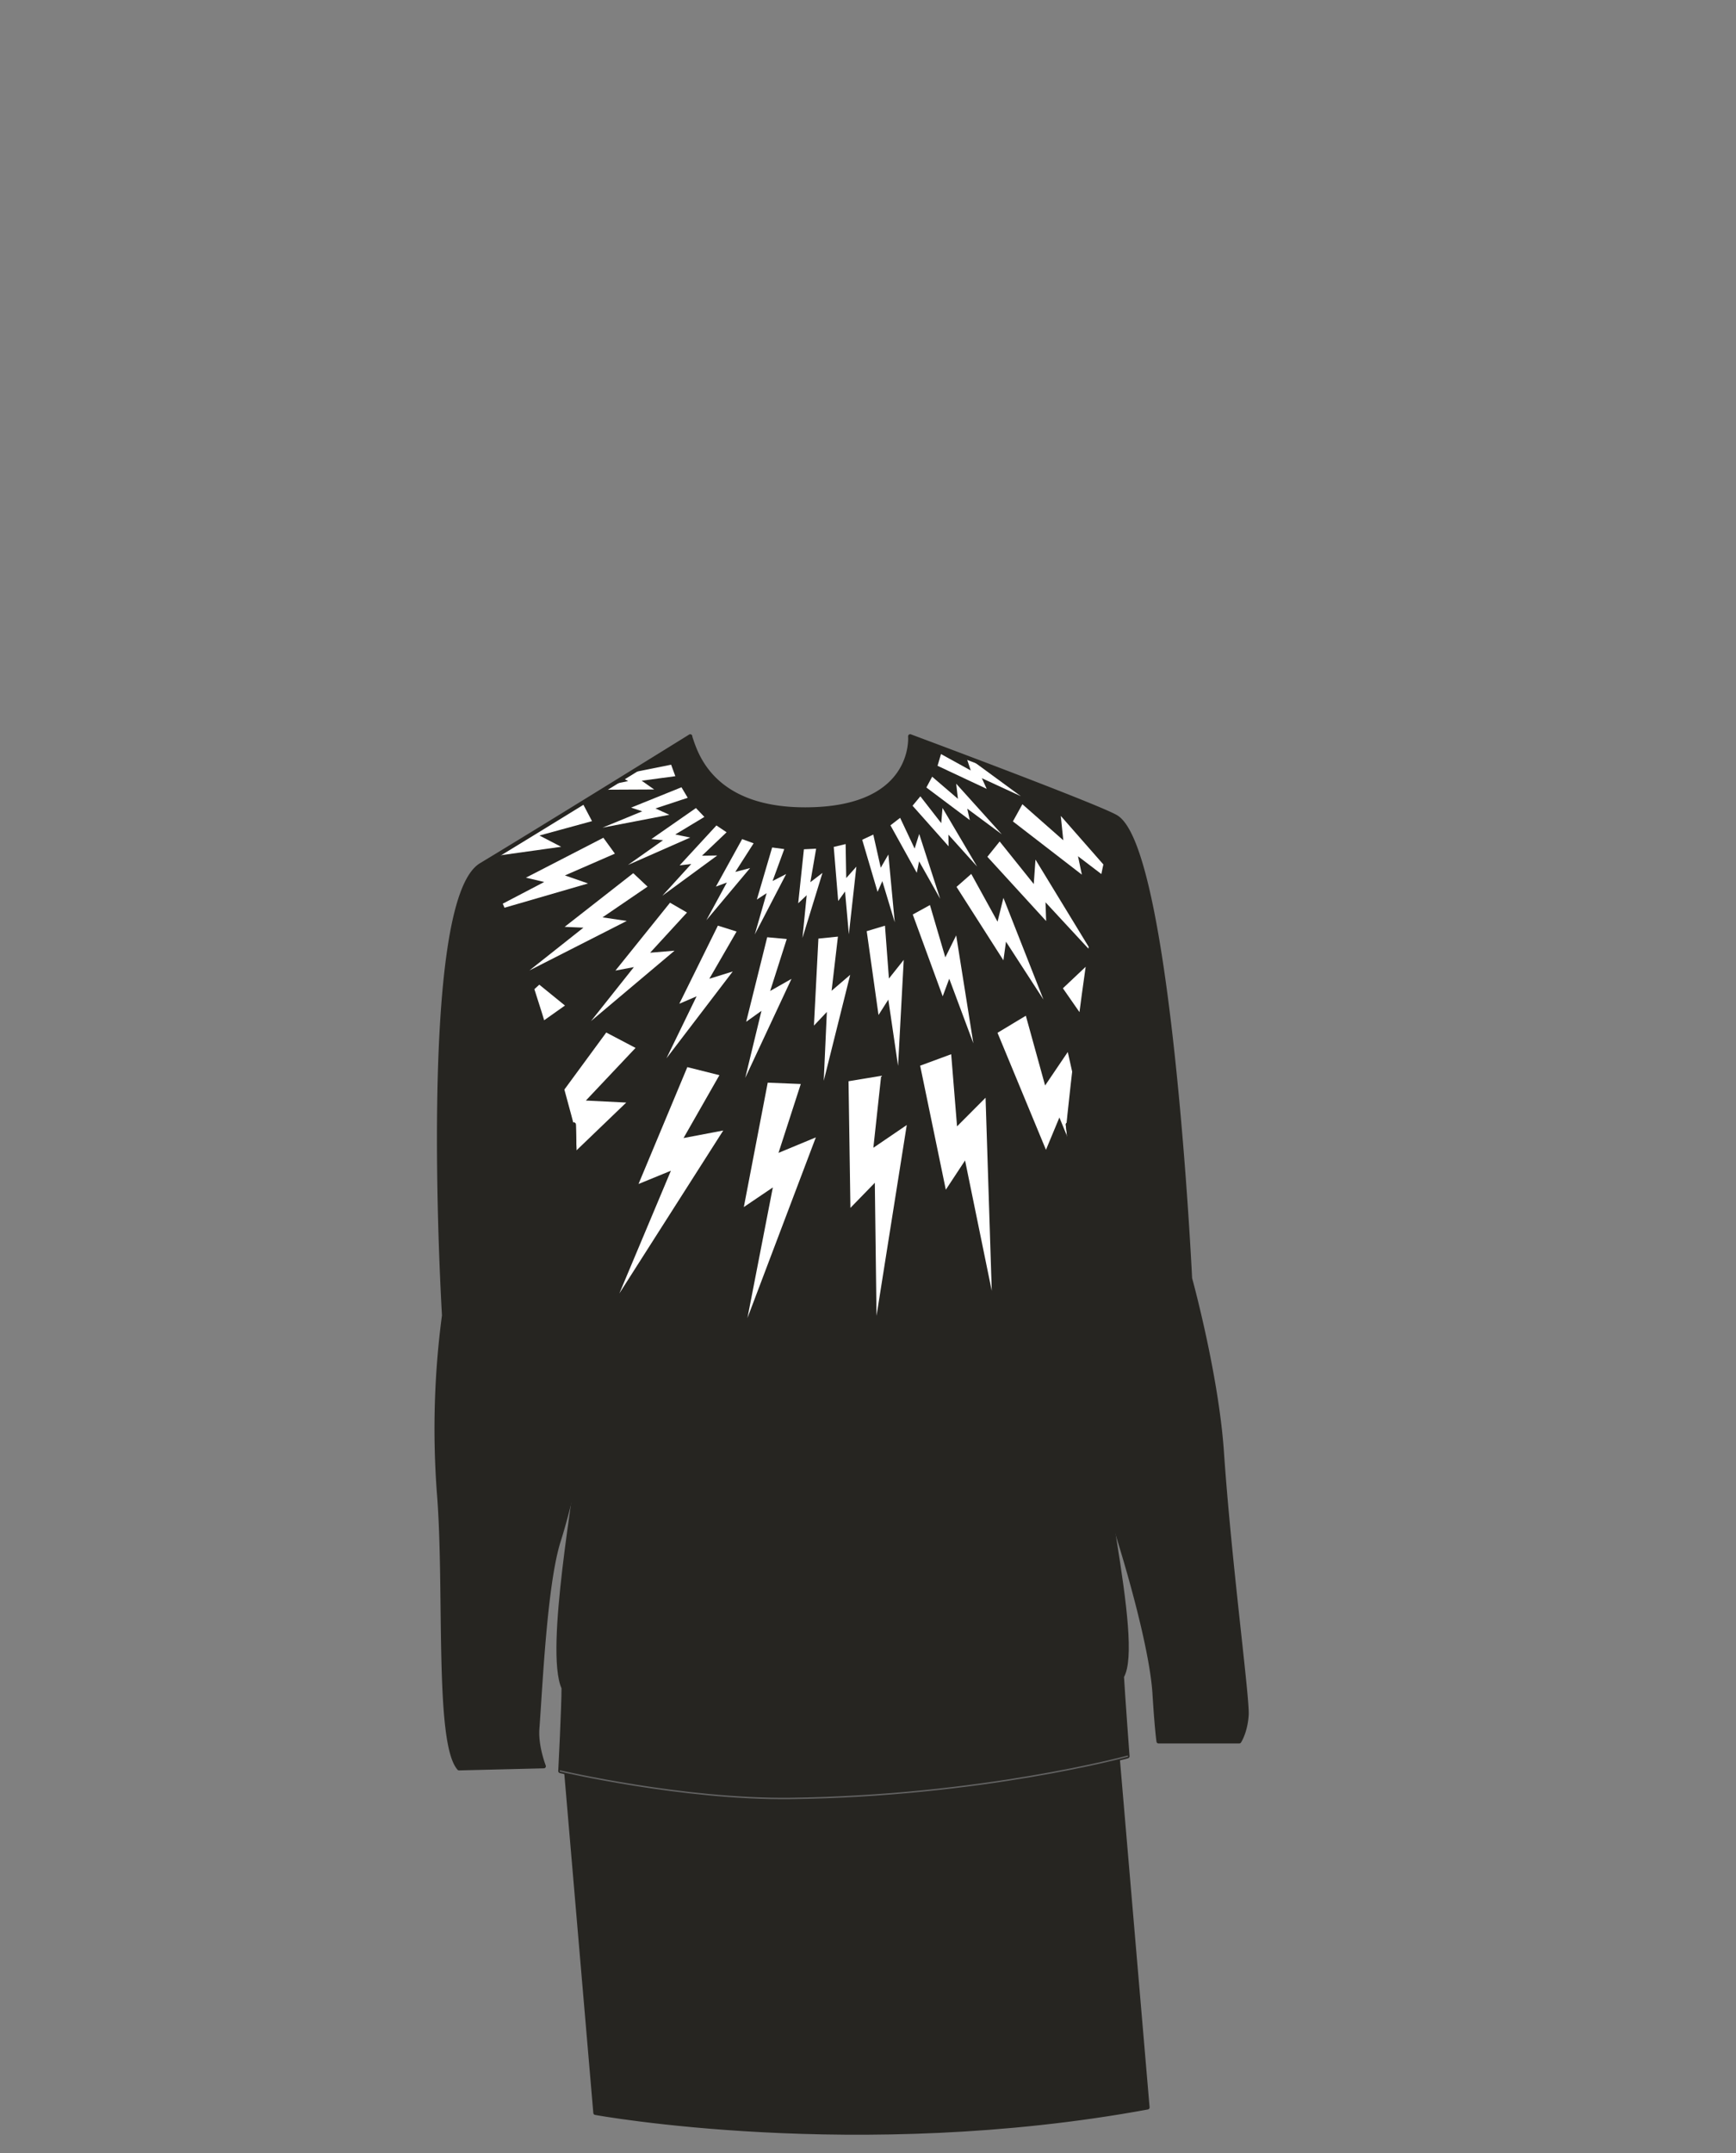 <svg xmlns="http://www.w3.org/2000/svg" xmlns:xlink="http://www.w3.org/1999/xlink" width="1250" height="1550" viewBox="0 0 1250 1550"><rect x="0" y="0" width="1250" height="1550" fill="#808080" stroke="none"/><defs><clipPath id="a"><path d="M804,588.43c-10.88-7.11-148.63-58.32-148.63-58.32s4.72,52.64-75.63,52.64c-65.09,0-77.84-37.88-82-50a12.42,12.42,0,0,1-.75-2.59c-1,.66-106.06,65.8-150.57,92.61,27,32.14,66.73,186.85,66.73,186.85l3.3,245,380.93,27.25L767.86,809.59S785.31,634.23,804,588.43Z" fill="none"/></clipPath></defs><title>s05e04-01</title><path d="M406.93,1266.5s57.14,5.35,199.05.84,197.48-17.23,197.48-17.23l22.8,267.08c-209.14,38.46-397.55,3.91-397.55,3.91Z" fill="#262521" stroke="#262521" stroke-linecap="round" stroke-linejoin="round" stroke-width="3"/><path d="M497,530.13l0,0S497,530.1,497,530.13Z" fill="#262521"/><path d="M879.72,1045c-3.84-55.87-22.89-124.63-22.89-124.63s-14.58-307-52.88-331.94c-10.88-7.11-148.63-58.32-148.63-58.32s4.72,52.64-75.63,52.64c-65.09,0-77.84-37.88-82-50a12.42,12.42,0,0,1-.75-2.59c-1,.65-106.06,65.79-150.57,92.61C301.68,649.69,319.74,947,319.74,947a619.73,619.73,0,0,0-3.6,128.12c5.52,68.42-1.88,179.2,14.45,197.93l61-1.5s-5.61-14.34-4.66-27c2.28-30.22,5.54-104.26,15.36-135.21,4.92-15.48,9.79-35.43,13.93-53.64h.07c-3.9,34-21.64,134.69-10.44,159.44.05,13-2.35,59.86-2.35,59.86s88.48,20.67,165.47,19.75c137.53-1.66,242.89-30.38,242.89-30.38s-3.23-43.82-4-57.41c8.41-14.52,0-66.09-9-120.49h0c15.34,46.59,30.51,103,32.37,132.82,1.63,26.39,2.88,34.36,2.88,34.36h58.1s4.49-6.66,5.3-18.88S885.29,1126.26,879.72,1045Z" fill="#262521"/><g clip-path="url(#a)"><polygon points="534.38 604.09 542.64 607.12 529.45 627.72 540.09 624.94 508.6 662.51 523.38 635.34 515.49 638.3 534.38 604.09" fill="#fff"/><polygon points="555.98 610.12 564.7 611.29 556.29 634.26 566.07 629.24 543.48 672.74 552.01 643.01 544.96 647.62 555.98 610.12" fill="#fff"/><polygon points="624.08 670.38 637.22 666.42 640.07 704.46 650.73 691.04 646.64 767.37 639.63 719.65 632.57 730.74 624.08 670.38" fill="#fff"/><polygon points="610.98 778.41 634.48 774.51 628.86 826.31 652.91 809.93 631.13 947.31 629.91 851.52 612.34 869.58 610.98 778.41" fill="#fff"/><polygon points="662.55 767.21 684.9 758.96 689.12 810.89 709.65 790.28 714.11 929.3 694.89 835.45 681.03 856.5 662.55 767.21" fill="#fff"/><polygon points="718.25 743.54 738.65 731.25 752.53 781.47 768.84 757.37 799.28 893.09 762.81 804.51 753.14 827.78 718.25 743.54" fill="#fff"/><polygon points="765.34 711.49 782.66 695.14 806.91 741.25 817.72 714.24 876.35 840.37 821.86 761.58 817.37 786.38 765.34 711.49" fill="#fff"/><polygon points="552.8 779.44 576.6 780.4 560.56 829.98 587.44 818.83 538.18 948.91 556.47 854.87 535.59 868.99 552.8 779.44" fill="#fff"/><polygon points="494.91 768.25 518.01 774.05 492.18 819.31 520.77 813.88 445.97 931.16 483.08 842.84 459.76 852.39 494.91 768.25" fill="#fff"/><polygon points="388.32 708.89 406.8 723.91 364.25 754 392.45 761.17 275.08 835.81 346.06 771.47 320.89 770.27 388.32 708.89" fill="#fff"/><polygon points="436.53 743.34 457.62 754.42 421.86 792.31 450.92 793.77 350.61 890.13 407.48 813.04 382.56 816.83 436.53 743.34" fill="#fff"/><polygon points="578.85 611.42 587.65 611 583.5 635.11 592.22 628.42 577.8 675.27 580.86 644.49 574.74 650.29 578.85 611.42" fill="#fff"/><polygon points="515.86 594.27 523.17 599.18 505.45 616.05 516.45 615.89 476.92 644.88 497.74 622.01 489.37 623.01 515.86 594.27" fill="#fff"/><polygon points="501.11 581.74 507.18 588.12 486.23 600.76 497 602.97 452.14 622.73 477.41 604.9 469.02 604.07 501.11 581.74" fill="#fff"/><polygon points="490.69 566.78 495.19 574.35 471.96 582.02 481.97 586.57 433.83 595.86 462.44 584.09 454.44 581.42 490.69 566.78" fill="#fff"/><polygon points="483.24 550.53 486.27 558.8 462.02 562.04 471.02 568.36 422 568.6 452.28 562.33 444.92 558.22 483.24 550.53" fill="#fff"/><polygon points="600.33 609.72 608.89 607.67 609.32 632.13 616.63 623.92 611.21 672.64 608.47 641.83 603.54 648.67 600.33 609.72" fill="#fff"/><polygon points="620.83 604.58 628.8 600.83 634.18 624.69 639.67 615.17 644.26 663.98 635.32 634.37 631.89 642.07 620.83 604.58" fill="#fff"/><polygon points="641.16 594.17 648.13 588.78 658.57 610.9 661.87 600.41 676.96 647.05 661.79 620.1 660.12 628.36 641.16 594.17" fill="#fff"/><polygon points="657.08 580.07 662.7 573.29 677.73 592.6 678.65 581.64 703.57 623.86 682.88 600.87 683.05 609.29 657.08 580.07" fill="#fff"/><polygon points="667.04 566.95 671.2 559.18 689.76 575.11 688.49 564.19 721.31 600.61 696.46 582.19 698.3 590.41 667.04 566.95" fill="#fff"/><polygon points="675.08 551.32 677.56 542.87 698.98 554.68 695.51 544.25 735.06 573.21 706.98 560.25 710.46 567.92 675.08 551.32" fill="#fff"/><polygon points="589.29 675.72 603.35 674.29 598.79 713.28 612.18 701.8 593.13 778.11 595.37 728.53 586.07 738.36 589.29 675.72" fill="#fff"/><polygon points="552.42 674.74 566.49 676.03 554.56 713.42 569.9 704.71 536.61 775.98 548.29 727.74 537.28 735.61 552.42 674.74" fill="#fff"/><polygon points="482.44 649.88 494.67 656.96 468.13 685.88 485.71 684.42 425.55 735.1 456.42 696.24 443.13 698.75 482.44 649.88" fill="#fff"/><polygon points="516.91 666.39 530.38 670.64 510.75 704.63 527.6 699.4 479.87 761.92 501.57 717.29 489.14 722.62 516.91 666.39" fill="#fff"/><polygon points="455.97 628.63 466.26 638.31 433.84 660.43 451.29 663.01 381.18 698.67 420.08 667.85 406.57 667.27 455.97 628.63" fill="#fff"/><polygon points="419.7 578.66 426.28 591.16 388.42 601.51 404.07 609.63 326.17 620.5 372.99 604.04 360.4 599.09 419.7 578.66" fill="#fff"/><polygon points="434.45 603.13 442.75 614.56 406.77 630.24 423.43 636.03 347.89 657.97 391.86 634.96 378.69 631.86 434.45 603.13" fill="#fff"/><polygon points="657.23 658.38 669.6 651.57 680.67 689.22 688.5 673.42 700.86 751.1 683.5 704.6 678.79 717.28 657.23 658.38" fill="#fff"/><polygon points="688.74 638.49 699.35 629.16 718.28 663.54 722.51 646.42 751.34 719.61 724.36 677.95 722.5 691.35 688.74 638.49" fill="#fff"/><polygon points="710.95 616.82 719.81 605.81 744.36 636.44 745.59 618.84 786.54 686 752.82 649.59 753.28 663.1 710.95 616.82" fill="#fff"/><polygon points="729.34 591.36 736.17 578.99 765.62 604.94 763.81 587.4 815.69 646.52 776.21 616.44 778.99 629.68 729.34 591.36" fill="#fff"/><path d="M413.14,809.59s5.34,199.1,3.82,238.13c-.83,21.49-23.46,140.26-11.15,167.44.05,13-2.35,59.86-2.35,59.86s88.48,20.67,165.47,19.75c137.53-1.66,242.89-30.38,242.89-30.38s-3.23-43.82-4-57.41c14.49-25-21.06-160.16-22.86-230.12-1.22-47.58-16.1-167.27-16.1-167.27" fill="none" stroke="#262521" stroke-linecap="round" stroke-linejoin="round" stroke-width="3"/></g><path d="M497,530.13l0,0S497,530.1,497,530.13Z" fill="#262521"/><path d="M416.18,1055.71c-4.14,18.21-9,38.16-13.93,53.64-9.82,31-13.08,105-15.36,135.21-.95,12.67,4.66,27,4.66,27l-61,1.5c-16.33-18.73-8.93-129.51-14.45-197.93A619.73,619.73,0,0,1,319.74,947s-18.06-297.33,26.67-324.28S497,530.11,497,530.11s-.25-.24.72,2.61c4.12,12.15,16.87,50,82,50,80.35,0,75.64-52.64,75.64-52.64S793.07,581.32,804,588.43c38.3,25,52.88,331.94,52.88,331.94s19,68.76,22.89,124.63c5.57,81.26,18.66,177.57,17.84,189.79s-5.3,18.88-5.3,18.88h-58.1s-1.25-8-2.88-34.36c-1.86-29.85-17-86.23-32.37-132.82" fill="none" stroke="#262521" stroke-linecap="round" stroke-linejoin="round" stroke-width="3"/><path d="M413.14,809.59s5.34,199.1,3.82,238.13c-.83,21.49-23.46,140.26-11.15,167.44.05,13-2.35,59.86-2.35,59.86s88.48,20.67,165.47,19.75c137.53-1.66,242.89-30.38,242.89-30.38s-3.23-43.82-4-57.41c14.49-25-21.06-160.16-22.86-230.12-1.22-47.58-16.1-167.27-16.1-167.27" fill="none" stroke="#262521" stroke-linecap="round" stroke-linejoin="round" stroke-width="3"/><path d="M403.46,1275s88.48,20.67,165.47,19.75c137.53-1.66,242.89-30.38,242.89-30.38" fill="none" stroke="#636363" stroke-linecap="round" stroke-linejoin="round"/></svg>